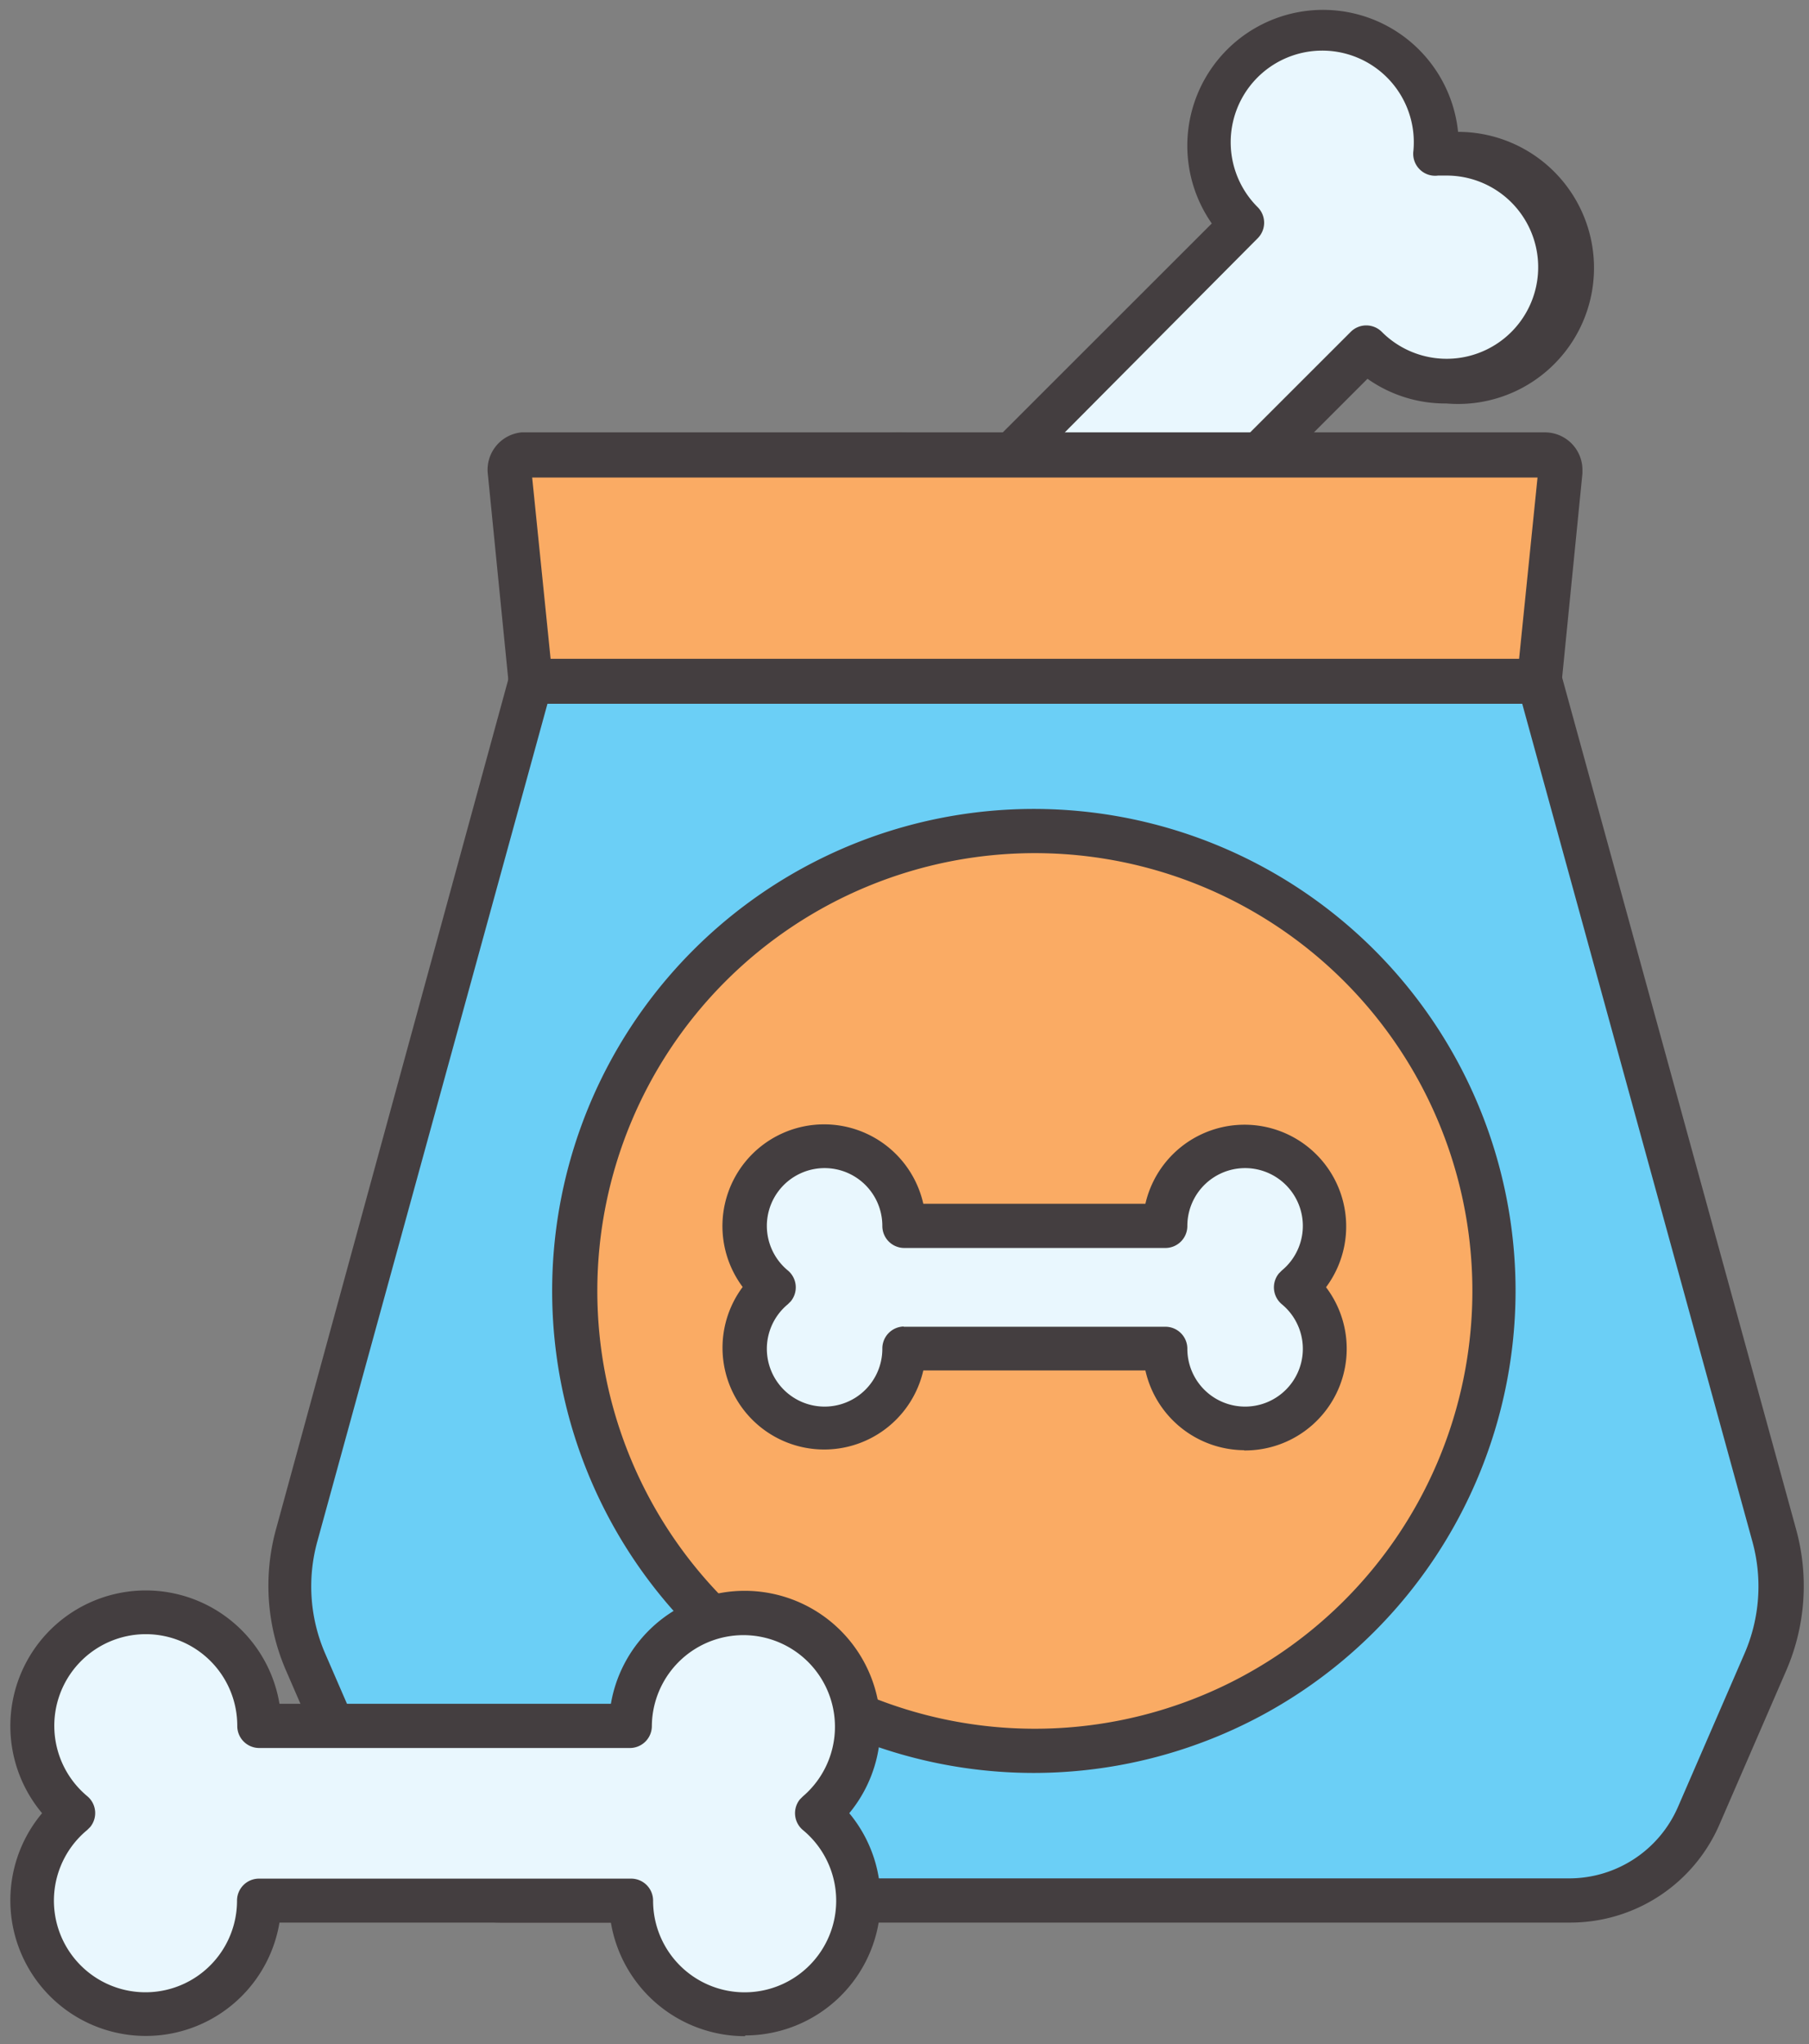 <svg xmlns="http://www.w3.org/2000/svg" viewBox="-0.415 -0.34 73.306 82.778"><rect x="-0.415" y="-0.34" width="73.306" height="82.778" fill="#808080" stroke="none"/><title>Depositphotos_111065450_08</title><g data-name="Layer 2"><g data-name="Layer 1"><g data-name="Layer 2"><g data-name="πœ h 1"><path d="M57.78 5.9A4.6 4.6 0 1 0 50 8.73L39.29 19.38a4.6 4.6 0 1 0-2.83 7.84 4.6 4.6 0 1 0 7.84-2.83L55 13.73a4.6 4.6 0 1 0 2.82-7.83z" fill="#e9f7fe"/><path d="M41 33.14a5.5 5.5 0 0 1-5.48-5 5.49 5.49 0 1 1 3.67-9.94l9.5-9.49A5.5 5.5 0 1 1 58.67 5a5.51 5.51 0 1 1-.47 11 5.46 5.46 0 0 1-3.2-1l-9.5 9.5a5.49 5.49 0 0 1-4.5 8.68zm-4.58-6.81a.89.89 0 0 1 .89 1A3.71 3.71 0 1 0 43.67 25a.89.89 0 0 1 0-1.26L54.32 13.1a.89.89 0 0 1 1.26 0 3.71 3.71 0 1 0 2.62-6.33h-.34a.89.89 0 0 1-1-1 3.71 3.71 0 1 0-6.31 2.28.89.89 0 0 1 0 1.26L39.92 20a.9.9 0 0 1-.63.26.89.89 0 0 1-.63-.26A3.71 3.71 0 1 0 36 26.35h.34z" fill="#443e40"/><path d="M62 27.26H21.09l-.85-8.54a.62.62 0 0 1 .56-.68h41.39a.62.62 0 0 1 .62.68z" fill="#faab64"/><path d="M62 27.26H21.09l-9.52 34.6a7.7 7.7 0 0 0 .37 5.14l2.7 6.22a5.7 5.7 0 0 0 5.23 3.43h43.3a5.7 5.7 0 0 0 5.23-3.45l2.7-6.2a7.7 7.7 0 0 0 .36-5.11z" fill="#6bcff6"/><circle cx="41.52" cy="51.94" r="18.63" fill="#faab64"/><path d="M52.11 51.78a3.23 3.23 0 1 0-5.29-2.49H36.23a3.23 3.23 0 1 0-5.29 2.49 3.23 3.23 0 1 0 5.29 2.49h10.58a3.23 3.23 0 1 0 5.29-2.49z" fill="#e9f7fe"/><path d="M62 28.16H21.09a.89.89 0 0 1-.89-.8l-.85-8.54a1.52 1.52 0 0 1 1.37-1.65h41.47a1.52 1.52 0 0 1 1.52 1.52v.14l-.85 8.54a.89.89 0 0 1-.86.79zm-40.1-1.79h39.24l.75-7.37H21.15z" fill="#443e40"/><path d="M63.17 77.52h-43.3a6.59 6.59 0 0 1-6-4l-2.7-6.22a8.62 8.62 0 0 1-.4-5.71L20.23 27a.89.89 0 0 1 .86-.66H62a.89.89 0 0 1 .86.66l9.51 34.6a8.62 8.62 0 0 1-.4 5.71l-2.7 6.22a6.59 6.59 0 0 1-6.1 3.99zm-41.4-49.36L12.44 62.1a6.83 6.83 0 0 0 .32 4.52l2.7 6.22a4.81 4.81 0 0 0 4.41 2.89h43.3a4.81 4.81 0 0 0 4.41-2.89l2.7-6.22a6.83 6.83 0 0 0 .32-4.52l-9.33-33.94z" fill="#443e40"/><path d="M41.52 71.46A19.52 19.52 0 1 1 61 51.94a19.54 19.54 0 0 1-19.48 19.52zm0-37.25A17.73 17.73 0 1 0 59.25 52a17.73 17.73 0 0 0-17.73-17.79z" fill="#443e40"/><path d="M50 58.39a4.13 4.13 0 0 1-4-3.23h-9a4.12 4.12 0 1 1-7.32-3.38A4.12 4.12 0 1 1 37 48.41h9a4.12 4.12 0 1 1 7.32 3.38A4.12 4.12 0 0 1 50 58.4zm-13.81-5h10.62a.89.89 0 0 1 .89.89 2.34 2.34 0 1 0 3.83-1.8.89.89 0 0 1-.12-1.25l.12-.12a2.34 2.34 0 1 0-3.83-1.8.89.89 0 0 1-.89.89H36.23a.89.89 0 0 1-.89-.89 2.34 2.34 0 1 0-3.83 1.8.89.89 0 0 1 .12 1.25l-.12.12a2.34 2.34 0 1 0 3.83 1.8.89.89 0 0 1 .88-.9z" fill="#443e40"/><path d="M32.7 73.09a4.6 4.6 0 1 0-7.54-3.54H10.09a4.6 4.6 0 1 0-7.54 3.54 4.6 4.6 0 1 0 7.54 3.54h15.07a4.6 4.6 0 1 0 7.54-3.54z" fill="#e9f7fe"/><path d="M29.76 82.12a5.51 5.51 0 0 1-5.42-4.6H10.91a5.49 5.49 0 1 1-9.62-4.43 5.49 5.49 0 1 1 9.62-4.43h13.43A5.5 5.5 0 1 1 34 73.09a5.49 5.49 0 0 1-4.2 9zM5.49 65.84a3.71 3.71 0 0 0-2.37 6.56.89.89 0 0 1 .12 1.25l-.12.12a3.71 3.71 0 1 0 6.07 2.86.89.89 0 0 1 .89-.89h15.08a.89.89 0 0 1 .89.89 3.71 3.71 0 1 0 6.08-2.85.89.89 0 0 1-.13-1.25l.12-.12A3.71 3.71 0 1 0 26 69.56a.89.89 0 0 1-.89.89H10.09a.89.89 0 0 1-.89-.89 3.71 3.71 0 0 0-3.7-3.72z" fill="#443e40"/></g></g></g></g></svg>
